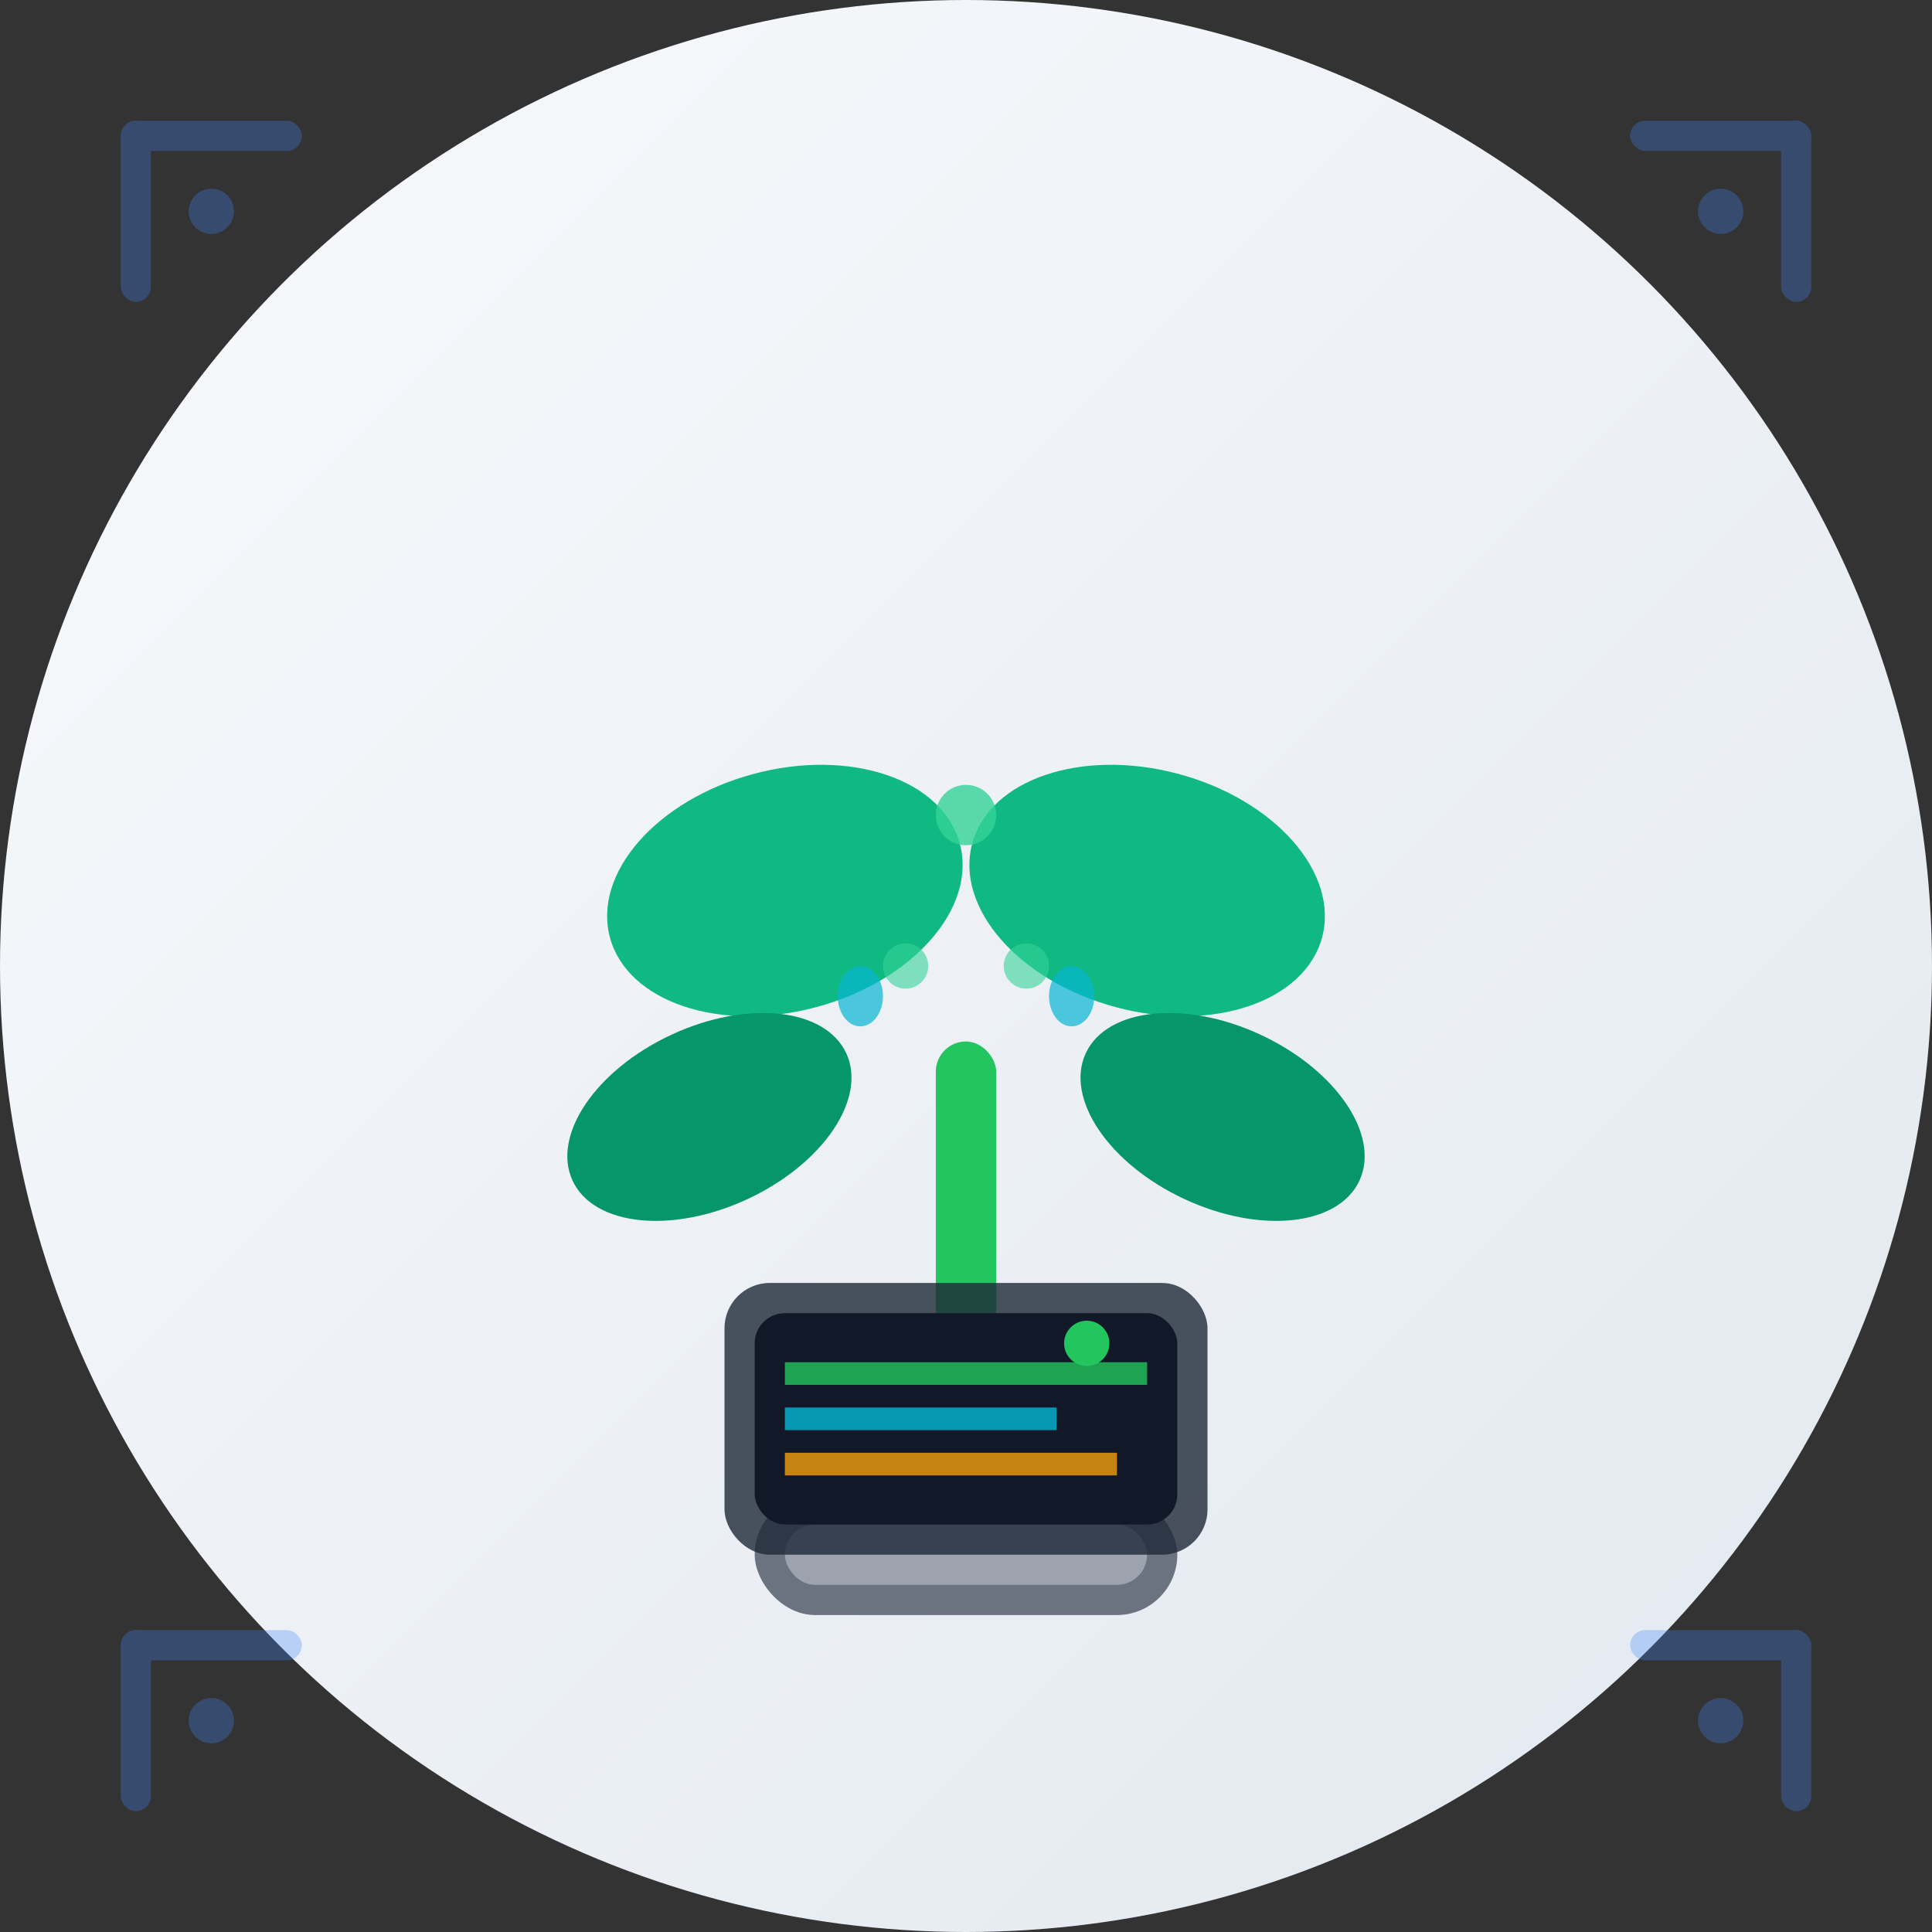 <svg width="128" height="128" viewBox="0 0 128 128" fill="none" xmlns="http://www.w3.org/2000/svg">
  <rect x="0" y="0" width="128" height="128" fill="#333333" stroke="none"/>
  <!-- Background Circle -->
  <circle cx="64" cy="64" r="64" fill="url(#bgGradient)"/>
  
  <!-- Plant/Leaf Icon -->
  <g transform="translate(32, 24)">
    <!-- Main stem -->
    <rect x="30" y="45" width="4" height="35" fill="#22c55e" rx="2"/>
    
    <!-- Leaves -->
    <ellipse cx="20" cy="35" rx="12" ry="8" fill="#10b981" transform="rotate(-15 20 35)"/>
    <ellipse cx="44" cy="35" rx="12" ry="8" fill="#10b981" transform="rotate(15 44 35)"/>
    <ellipse cx="15" cy="50" rx="10" ry="6" fill="#059669" transform="rotate(-25 15 50)"/>
    <ellipse cx="49" cy="50" rx="10" ry="6" fill="#059669" transform="rotate(25 49 50)"/>
    
    <!-- Small growth indicators -->
    <circle cx="32" cy="30" r="2" fill="#34d399" opacity="0.8"/>
    <circle cx="28" cy="40" r="1.5" fill="#34d399" opacity="0.6"/>
    <circle cx="36" cy="40" r="1.5" fill="#34d399" opacity="0.6"/>
    
    <!-- Water droplets -->
    <ellipse cx="25" cy="42" rx="1.5" ry="2" fill="#06b6d4" opacity="0.7"/>
    <ellipse cx="39" cy="42" rx="1.5" ry="2" fill="#06b6d4" opacity="0.7"/>
    
    <!-- Growth container/pot -->
    <rect x="18" y="75" width="28" height="8" fill="#6b7280" rx="4"/>
    <rect x="20" y="77" width="24" height="4" fill="#9ca3af" rx="2"/>
  </g>
  
  <!-- Tech elements (circuit-like) -->
  <g opacity="0.3">
    <!-- Corner tech elements -->
    <rect x="8" y="8" width="12" height="2" fill="#3b82f6" rx="1"/>
    <rect x="8" y="8" width="2" height="12" fill="#3b82f6" rx="1"/>
    
    <rect x="108" y="8" width="12" height="2" fill="#3b82f6" rx="1"/>
    <rect x="118" y="8" width="2" height="12" fill="#3b82f6" rx="1"/>
    
    <rect x="8" y="108" width="12" height="2" fill="#3b82f6" rx="1"/>
    <rect x="8" y="108" width="2" height="12" fill="#3b82f6" rx="1"/>
    
    <rect x="108" y="108" width="12" height="2" fill="#3b82f6" rx="1"/>
    <rect x="118" y="108" width="2" height="12" fill="#3b82f6" rx="1"/>
    
    <!-- Connection dots -->
    <circle cx="14" cy="14" r="1.5" fill="#3b82f6"/>
    <circle cx="114" cy="14" r="1.5" fill="#3b82f6"/>
    <circle cx="14" cy="114" r="1.5" fill="#3b82f6"/>
    <circle cx="114" cy="114" r="1.5" fill="#3b82f6"/>
  </g>
  
  <!-- Central monitoring display -->
  <rect x="48" y="85" width="32" height="18" fill="#1f2937" rx="3" opacity="0.8"/>
  <rect x="50" y="87" width="28" height="14" fill="#111827" rx="2"/>
  
  <!-- Monitor content -->
  <line x1="52" y1="91" x2="76" y2="91" stroke="#22c55e" stroke-width="1.5" opacity="0.8"/>
  <line x1="52" y1="94" x2="70" y2="94" stroke="#06b6d4" stroke-width="1.5" opacity="0.8"/>
  <line x1="52" y1="97" x2="74" y2="97" stroke="#f59e0b" stroke-width="1.5" opacity="0.8"/>
  
  <!-- Status indicator -->
  <circle cx="72" cy="89" r="1.5" fill="#22c55e"/>
  
  <!-- Gradient definitions -->
  <defs>
    <linearGradient id="bgGradient" x1="0%" y1="0%" x2="100%" y2="100%">
      <stop offset="0%" style="stop-color:#f8fafc;stop-opacity:1" />
      <stop offset="100%" style="stop-color:#e2e8f0;stop-opacity:1" />
    </linearGradient>
  </defs>
</svg> 